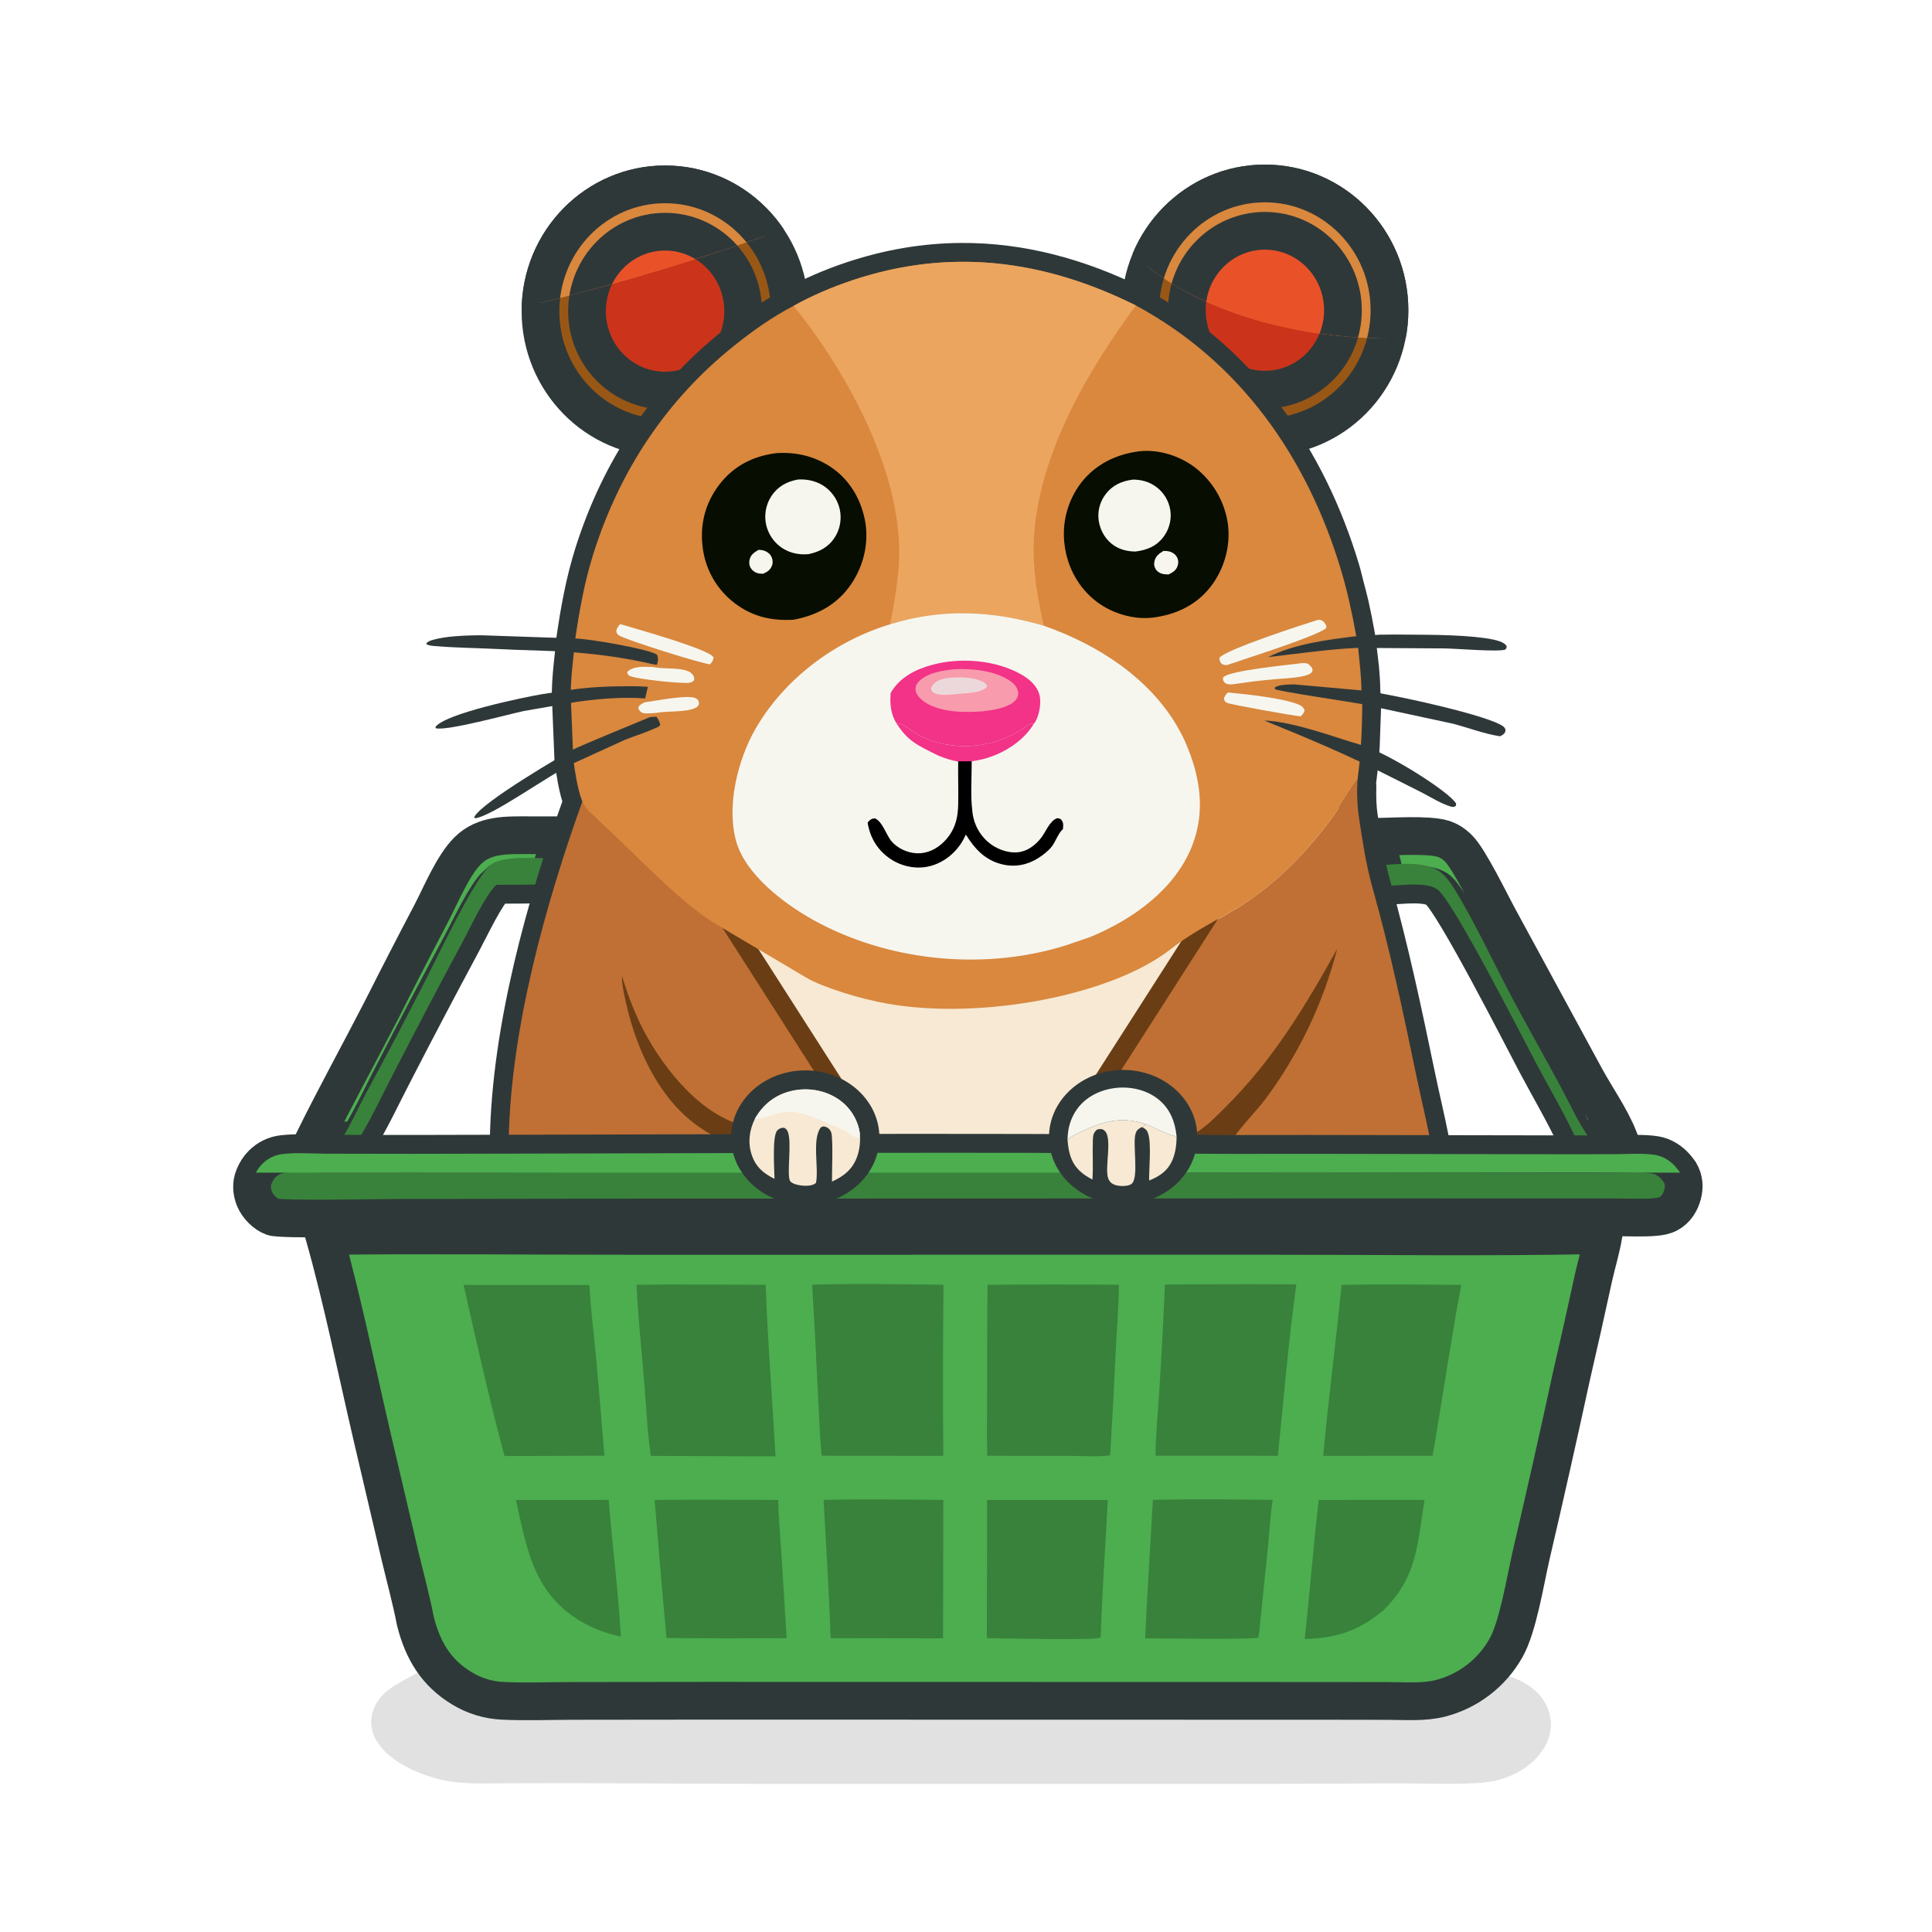 <?xml version="1.0" encoding="UTF-8" standalone="no"?>
<svg
   width="1024"
   height="1024"
   version="1.1"
   id="svg71"
   sodipodi:docname="hamster-in-shopping-basket-.svg"
   inkscape:version="1.3.2 (091e20e, 2023-11-25)"
   xmlns:inkscape="http://www.inkscape.org/namespaces/inkscape"
   xmlns:sodipodi="http://sodipodi.sourceforge.net/DTD/sodipodi-0.dtd"
   xmlns="http://www.w3.org/2000/svg"
   xmlns:svg="http://www.w3.org/2000/svg">
  <sodipodi:namedview
     id="namedview71"
     pagecolor="#ffffff"
     bordercolor="#666666"
     borderopacity="1.0"
     inkscape:showpageshadow="2"
     inkscape:pageopacity="0.0"
     inkscape:pagecheckerboard="0"
     inkscape:deskcolor="#d1d1d1"
     inkscape:zoom="0.81163188"
     inkscape:cx="439.85458"
     inkscape:cy="551.35833"
     inkscape:window-width="1456"
     inkscape:window-height="916"
     inkscape:window-x="59"
     inkscape:window-y="38"
     inkscape:window-maximized="0"
     inkscape:current-layer="svg71" />
  <path
     fill="#36993C"
     d="m 221.374,886.497 c 222.964,-0.284 375.046,-0.081 578.322,1.82 7.062,2.427 13.89,6.209 18.178,12.517 3.57,5.253 5.036,11.72 3.635,17.955 -1.78,7.926 -7.7,14.728 -14.43,19.004 -7.342,4.664 -15.335,6.792 -23.959,7.27 -13.903,0.771 -28.182,0.16 -42.127,0.158 l -70.737,0.29 -261.062,0.017 -107.473,-0.427 -32.776,0.063 c -11.595,0.042 -23.756,0.736 -35.12,-1.885 -11.976,-2.764 -27.777,-9.681 -34.333,-20.736 -2.658,-4.481 -3.535,-9.659 -2.085,-14.705 3.419,-11.894 13.62,-15.275 23.135,-20.846 z"
     id="path2"
     style="display:inline;opacity:0.12;fill:#000000"
     inkscape:label="Shadow"
     sodipodi:nodetypes="cccccccccccccccc" />
  <defs
     id="defs3">
    <linearGradient
       id="gradient_0"
       gradientUnits="userSpaceOnUse"
       x1="561.531"
       y1="940.522"
       x2="427.078"
       y2="78.157"
       gradientTransform="translate(0.279,-3.065)">
      <stop
         offset="0"
         stop-color="#01110D"
         id="stop2" />
      <stop
         offset="1"
         stop-color="#343C3D"
         id="stop3" />
    </linearGradient>
    <clipPath
       clipPathUnits="userSpaceOnUse"
       id="clipPath81">
      <path
         id="path81"
         style="display:inline;opacity:0.5;fill:#1a1a1a"
         d="m 541.537,611.02 c -26.834,-0.058 -52.805,-0.025 -78.873,0.002 a 36.847,33.053 0 0 1 -35.479,24.256 36.847,33.053 0 0 1 -35.455,-24.148 c -56.099,0.147 -111.646,0.349 -173.291,0.424 l -45.521,-0.076 c -7.433,-0.023 -15.581,-0.688 -22.926,0.166 -4.35,0.506 -8.013,2.278 -11.113,5.389 -1.913,1.92 -3.215,4.1 -4.23,6.594 -1.591,3.81 -1.313,8.091 0.277,11.863 1.68,3.987 5.567,8.017 9.691,9.496 4.41,1.582 54.978,0.531 64.994,0.508 l 140.926,-0.211 352.363,-0.102 118.793,0.029 35.68,0.008 c 6.669,0.01 13.586,0.422 20.221,-0.211 2.317,-0.222 4.673,-0.635 6.746,-1.744 3.962,-2.12 6.309,-5.907 7.449,-10.17 1.097,-4.102 0.76,-8.038 -1.389,-11.709 -0.647,-0.896 -1.3,-1.79 -2.014,-2.635 -2.81,-3.326 -6.766,-5.945 -11.113,-6.611 -6.732,-1.032 -14.096,-0.461 -20.895,-0.422 -11.205,0.075 -22.411,0.094 -33.615,0.055 l -129.016,-0.223 -39.625,0.043 c -8.363,-0.068 -15.81,-0.066 -23.998,-0.121 a 36.945,32.509 0 0 1 -35.113,22.562 36.945,32.509 0 0 1 -35.268,-22.92 c -5.905,-0.018 -12.361,-0.079 -18.207,-0.092 z"
         inkscape:label="crossbar clip" />
    </clipPath>
    <clipPath
       clipPathUnits="userSpaceOnUse"
       id="clipPath9">
      <ellipse
         style="display:inline;opacity:0.5;fill:#1a1a1a;fill-opacity:1;fill-rule:evenodd;stroke:none;stroke-width:72.142;stroke-linecap:round;stroke-linejoin:round"
         id="ellipse10"
         cx="737.996"
         cy="86.299"
         rx="160.771"
         ry="93.181" />
    </clipPath>
    <clipPath
       clipPathUnits="userSpaceOnUse"
       id="clipPath16">
      <ellipse
         style="display:inline;opacity:0.5;fill:#1a1a1a;fill-opacity:1;fill-rule:evenodd;stroke:none;stroke-width:162.277;stroke-linecap:round;stroke-linejoin:round"
         id="ellipse17"
         cx="678.179"
         cy="-221.613"
         rx="480.91"
         ry="157.618"
         transform="matrix(0.955,0.297,-0.194,0.981,0,0)" />
    </clipPath>
  </defs>
  <path
     fill="url(#gradient_0)"
     d="m 598.475,148.316 c 5.365,-21.978 14.977,-39.007 34.763,-51.139 16.345,-10.022 36.977,-12.876 55.535,-8.307 q 1.746,0.424 3.469,0.934 1.723,0.51 3.419,1.104 1.696,0.594 3.361,1.272 1.664,0.677 3.293,1.436 1.629,0.759 3.219,1.597 1.589,0.838 3.136,1.754 1.546,0.915 3.045,1.906 1.5,0.99 2.948,2.054 1.449,1.063 2.843,2.197 1.394,1.133 2.731,2.334 1.337,1.201 2.613,2.467 1.275,1.265 2.487,2.592 1.212,1.327 2.357,2.712 1.145,1.385 2.22,2.825 1.075,1.44 2.078,2.931 1.003,1.491 1.931,3.03 0.941,1.582 1.803,3.207 0.863,1.626 1.646,3.292 0.783,1.665 1.484,3.367 0.701,1.701 1.318,3.435 0.618,1.734 1.15,3.495 0.533,1.762 0.979,3.547 0.446,1.786 0.806,3.591 0.359,1.805 0.63,3.625 0.271,1.82 0.453,3.651 0.183,1.832 0.276,3.67 0.093,1.838 0.097,3.678 0.004,1.84 -0.082,3.679 -0.085,1.838 -0.26,3.67 -0.175,1.832 -0.438,3.654 -0.264,1.821 -0.615,3.627 -0.352,1.807 -0.791,3.594 c -4.806,19.354 -18.084,36.409 -35.181,46.524 -5.34,3.159 -10.938,5.454 -16.785,7.48 17.635,31.675 31.233,63.986 36.048,100.217 10.568,-0.752 63.623,-1.888 71.614,4.11 0.678,0.509 0.709,0.602 1.189,1.179 0.059,1.2 0.095,1.112 -0.709,2.004 -4.056,1.298 -25.759,-0.551 -32.09,-0.64 -12.797,-0.181 -26.082,-0.44 -38.829,0.684 1.256,7.939 1.913,15.884 2.306,23.907 9.492,0.925 63.819,12.356 68.801,18.448 0.812,0.993 0.594,1.485 0.355,2.609 -0.923,1.045 -1.38,1.548 -2.738,2.028 -8.061,-1.217 -16.493,-4.407 -24.404,-6.56 -13.687,-3.727 -27.728,-6.949 -41.744,-9.147 -0.237,8.485 -0.508,16.937 -1.535,25.371 8.303,3.877 41.334,21.129 45.068,27.789 l -0.042,1.174 c -0.973,0.622 -1.489,0.771 -2.642,0.442 -5.088,-1.449 -10.665,-4.97 -15.425,-7.435 l -27.261,-14.162 c -0.605,4.93 -4.207,24.093 -1.644,27.733 0.436,0.62 0.922,0.648 1.658,0.709 2.387,0.198 5.166,-0.284 7.609,-0.331 15.115,-0.289 32.935,-2.605 44.783,8.726 6.022,5.759 11.713,19.162 15.937,26.918 l 24.954,46.153 30.033,54.722 c 5.751,10.418 12.261,20.649 17.101,31.527 9.421,-0.443 17.31,-0.096 24.665,6.823 q 0.489,0.457 0.954,0.938 0.465,0.481 0.906,0.985 0.44,0.504 0.853,1.03 0.414,0.526 0.801,1.072 0.387,0.546 0.745,1.111 0.358,0.565 0.687,1.148 0.329,0.583 0.628,1.181 0.3,0.599 0.568,1.212 0.268,0.613 0.505,1.239 0.236,0.626 0.441,1.263 0.204,0.637 0.376,1.284 0.172,0.647 0.31,1.302 0.139,0.654 0.244,1.315 0.106,0.661 0.177,1.326 0.071,0.666 0.109,1.334 0.038,0.668 0.041,1.337 c -0.017,6.896 -3.2,13.493 -8.203,18.171 -9.486,8.868 -22.216,6.521 -34.055,6.573 q -16.641,78.313 -34.725,156.306 -3.966,16.8 -7.656,33.663 c -1.715,7.787 -3.119,15.747 -5.699,23.304 -2.552,7.472 -6.853,14.041 -11.503,20.359 -2.695,2.806 -5.213,5.595 -8.206,8.111 -9.072,7.626 -20.942,12.988 -32.747,14.309 -8.646,0.968 -17.638,0.494 -26.333,0.464 l -44.409,-0.106 -164.673,-0.027 -174.102,-0.115 -53.853,0.051 c -10.16,0.021 -20.703,0.6 -30.824,-0.283 -18.108,-1.58 -31.687,-10.472 -43.175,-24.224 -3.474,-4.886 -6.504,-9.836 -8.424,-15.547 -3.275,-9.745 -5.175,-20.252 -7.495,-30.269 q -6.156,-26.116 -11.975,-52.308 l -31.259,-133.257 c -10.994,0.166 -21.343,1.044 -29.916,-7.272 -4.943,-4.796 -7.396,-11.816 -7.37,-18.632 q 0.004,-0.64 0.041,-1.28 0.037,-0.639 0.107,-1.276 0.07,-0.637 0.173,-1.269 0.103,-0.632 0.238,-1.258 0.135,-0.626 0.303,-1.244 0.167,-0.619 0.366,-1.227 0.199,-0.609 0.43,-1.207 0.23,-0.598 0.491,-1.183 0.26,-0.585 0.551,-1.155 0.29,-0.571 0.61,-1.126 0.32,-0.555 0.668,-1.093 0.347,-0.538 0.723,-1.057 0.375,-0.519 0.776,-1.018 0.402,-0.499 0.828,-0.977 0.427,-0.478 0.878,-0.933 0.45,-0.455 0.924,-0.886 c 7.457,-6.898 15.651,-7.173 25.154,-7.029 20.894,-36.8 39.512,-75.159 59.094,-112.696 l 13.768,-26.508 c 2.605,-5.018 5.066,-10.679 8.465,-15.205 4.004,-5.332 11.037,-10.557 17.478,-12.348 13.555,-3.771 28.959,0.156 42.28,-1.579 0.974,-0.127 1.566,-0.36 2.32,-1.022 1.008,-1.922 1.166,-3.883 0.587,-5.989 -0.58,-2.11 -1.716,-4.046 -2.311,-6.183 -1.5,-5.392 -2.153,-11.156 -3.046,-16.68 l -0.654,0.307 c -10.644,5.073 -43.228,28.105 -51.829,28.935 l -0.349,-0.654 c 3.67,-7.693 43.344,-31.169 52.363,-35.779 -1.113,-7.676 -1.399,-15.522 -1.91,-23.259 q -12.434,1.927 -24.754,4.489 c -7.914,1.667 -40.396,10.585 -46.582,9.17 l -0.339,-0.645 c 5.144,-7.228 47.154,-15.869 56.925,-17.505 4.896,-0.82 9.843,-1.558 14.785,-2.032 0.614,-7.531 1.041,-15.142 2.104,-22.624 q -18.321,-1.71 -36.692,-2.753 c -11.023,-0.544 -22.155,-0.609 -33.14,-1.584 -1.624,-0.144 -2.941,-0.202 -4.314,-1.111 0.876,-1.502 3.077,-1.981 4.69,-2.415 15.028,-4.044 54.644,-1.676 70.109,1.175 5.609,-37.905 15.236,-69.318 34.062,-102.796 -21.402,-9.082 -37.547,-22.782 -46.476,-44.691 -7.198,-17.664 -7.21,-38.92 0.276,-56.501 7.73,-18.155 21.909,-32.711 40.327,-40.047 q 0.875,-0.351 1.759,-0.681 0.883,-0.33 1.775,-0.637 0.891,-0.307 1.79,-0.592 0.899,-0.285 1.805,-0.547 0.906,-0.262 1.818,-0.502 0.912,-0.24 1.83,-0.456 0.918,-0.217 1.841,-0.41 0.923,-0.194 1.85,-0.364 0.927,-0.171 1.859,-0.318 0.931,-0.147 1.866,-0.271 0.935,-0.124 1.873,-0.224 0.937,-0.101 1.877,-0.177 0.94,-0.077 1.882,-0.13 0.941,-0.053 1.884,-0.083 0.942,-0.03 1.885,-0.036 0.943,-0.006 1.886,0.011 0.943,0.017 1.885,0.058 0.942,0.041 1.883,0.105 0.941,0.065 1.88,0.152 0.939,0.088 1.875,0.2 0.937,0.111 1.87,0.246 0.933,0.135 1.863,0.293 0.93,0.158 1.855,0.34 0.925,0.181 1.846,0.386 0.921,0.204 1.836,0.432 0.915,0.227 1.824,0.478 0.909,0.25 1.812,0.523 0.903,0.273 1.798,0.568 0.896,0.295 1.784,0.613 0.887,0.318 1.767,0.658 0.88,0.34 1.751,0.702 0.87,0.362 1.732,0.745 1.701,0.755 3.362,1.594 1.661,0.839 3.279,1.759 1.617,0.919 3.187,1.918 1.571,0.999 3.089,2.075 1.519,1.075 2.982,2.225 1.464,1.149 2.869,2.37 1.404,1.22 2.747,2.509 1.342,1.288 2.62,2.642 1.277,1.353 2.485,2.768 1.209,1.416 2.345,2.889 1.137,1.473 2.2,3.001 1.062,1.528 2.048,3.106 0.985,1.579 1.891,3.204 0.906,1.625 1.731,3.294 0.824,1.668 1.565,3.375 0.741,1.707 1.396,3.449 c 1.4,3.648 2.436,7.381 3.429,11.157 8.822,-3.733 17.602,-7.353 26.796,-10.075 40.927,-12.121 87.679,-12.008 127.524,4.202 5.572,2.267 11.02,4.846 16.477,7.374 z"
     id="path82"
     style="display:none;fill:url(#gradient_0)"
     inkscape:label="outlines" />
  <g
     id="g72"
     style="display:inline"
     inkscape:label="basket">
    <g
       id="g53"
       inkscape:label="right handle"
       style="fill:#4cae4f;fill-opacity:1">
      <path
         id="path17"
         style="display:inline;fill:#4cae4f;fill-opacity:1;stroke:#2f3839;stroke-opacity:1;stroke-width:20;stroke-dasharray:none;paint-order:stroke fill markers"
         d="m 280.031,442.688 c -11.482,0.012 -23.306,-0.566 -32.117,8.193 -7.86,7.813 -14.139,23.249 -19.402,33.34 -8.881,16.889 -17.615,33.854 -26.201,50.895 -11.941,23.189 -24.564,46.084 -36.117,69.465 l 14.492,-0.1 8.971,0.049 c 7.04,-11.338 12.805,-23.954 18.984,-35.799 11.943,-23.211 24.092,-46.311 36.447,-69.305 4.061,-7.571 12.361,-25.337 17.969,-30.441 8.545,-0.025 17.09,-0.097 25.635,-0.219 l 5.283,-13.746 c 1.758,-4.067 3.584,-8.112 5.014,-12.309 z" />
      <path
         fill="#a1062c"
         d="m 180.686,604.48 c 5.019,-7.961 8.947,-16.904 13.413,-25.207 q 16.486,-30.377 32.157,-61.182 c 6.645,-13.123 24.606,-50.979 33.326,-59.328 5.948,-5.695 26.076,-3.757 34.392,-3.743 l -5.282,13.745 q -12.817,0.182 -25.635,0.22 c -5.608,5.104 -13.908,22.869 -17.969,30.44 q -18.533,34.49 -36.448,69.306 c -6.179,11.845 -11.943,24.46 -18.983,35.798 z"
         id="path13"
         style="fill:#39823b;fill-opacity:1" />
    </g>
    <g
       id="g52"
       inkscape:label="left handle"
       style="paint-order:stroke fill markers;stroke-width:20;stroke-dasharray:none">
      <path
         id="path18"
         style="display:inline;fill:#4cae4f;fill-opacity:1;stroke-width:20;stroke-dasharray:none;paint-order:stroke fill markers;stroke:#2f3839;stroke-opacity:1"
         d="m 747.168,443.117 c -6.924,0.047 -13.984,0.404 -18.451,0.436 l 3.994,14.977 2.682,10.994 c 7.07,-0.249 21.619,-2.399 26.986,2.307 8.784,7.702 44.219,77.375 51.904,91.875 7.027,13.26 14.832,26.412 21.15,40.014 l 7.271,-0.137 15.42,0.002 c -4.5,-11.342 -11.991,-21.793 -17.838,-32.5 l -45.697,-84.123 c -4.792,-8.776 -15.693,-31.43 -21.529,-37.266 -2.387,-2.387 -5.008,-4.161 -8.252,-5.156 -3.926,-1.205 -10.716,-1.468 -17.641,-1.422 z" />
      <path
         fill="#a1062c"
         d="m 732.711,458.529 c 9.412,-0.687 23.892,-2.332 31.461,4.284 2.895,2.53 5.241,5.92 7.219,9.188 10.149,16.771 18.654,34.984 27.736,52.4 9.203,17.648 19.086,34.869 28.5,52.395 4.732,8.808 9.107,18.79 15.078,26.787 l -7.271,0.136 c -6.318,-13.602 -14.124,-26.753 -21.151,-40.013 -7.685,-14.5 -43.12,-84.174 -51.904,-91.876 -5.367,-4.706 -19.917,-2.555 -26.987,-2.306 z"
         id="path11"
         inkscape:label="path11"
         style="fill:#39823b;fill-opacity:1;paint-order:stroke fill markers;stroke-width:20;stroke-dasharray:none" />
    </g>
    <path
       fill="#105953"
       d="m 844.497,654.739 5.373,0.005 c -1.335,7.449 -3.557,14.85 -5.234,22.24 q -5.694,26.261 -11.75,52.442 -10.269,47.38 -21.287,94.592 c -3.171,13.633 -7.007,38.442 -13.54,49.7 q -0.692,1.215 -1.444,2.393 -0.752,1.179 -1.562,2.319 -0.81,1.139 -1.676,2.237 -0.866,1.097 -1.786,2.15 -0.92,1.053 -1.892,2.058 -0.971,1.006 -1.991,1.961 -1.021,0.956 -2.088,1.859 -1.067,0.904 -2.178,1.752 -1.111,0.849 -2.263,1.641 -1.152,0.792 -2.342,1.526 -1.191,0.734 -2.416,1.407 -1.225,0.673 -2.483,1.283 -1.258,0.611 -2.544,1.158 -1.287,0.548 -2.599,1.03 -1.312,0.482 -2.647,0.898 -1.335,0.415 -2.689,0.764 c -8.808,2.231 -18.646,1.412 -27.691,1.394 l -31.129,-0.048 -110.22,-0.026 -219.767,-0.039 -70.938,0.08 c -12.34,0.021 -24.875,0.542 -37.188,-0.055 q -1.432,-0.061 -2.858,-0.212 -1.426,-0.151 -2.839,-0.392 -1.413,-0.241 -2.809,-0.571 -1.395,-0.329 -2.766,-0.747 -1.372,-0.417 -2.714,-0.921 -1.343,-0.503 -2.651,-1.09 -1.307,-0.588 -2.576,-1.256 -1.268,-0.669 -2.491,-1.417 c -13.745,-8.279 -20.771,-20.236 -24.622,-35.462 -2.29,-11.81 -5.532,-23.594 -8.316,-35.312 L 197.54,762.872 c -8.399,-35.894 -15.639,-72.292 -25.61,-107.786 54.207,-0.638 108.491,-0.022 162.707,-0.039 l 337.541,-0.017 c 57.402,-0.005 114.935,0.788 172.319,-0.291 z"
       id="path59"
       style="display:inline;fill:#4cae4f;fill-opacity:1;stroke:#2f3839;stroke-opacity:1;stroke-width:20;stroke-dasharray:none;paint-order:stroke fill markers"
       inkscape:label="path59" />
    <g
       id="g71"
       style="opacity:0.25;fill:#000000"
       inkscape:label="basket panes">
      <path
         fill="#3FAAD3"
         d="m 273.469,795.026 49.165,-0.038 c 1.873,24.123 5.101,48.287 6.425,72.429 -8.125,-1.665 -16.143,-4.762 -23.132,-9.245 -23.475,-15.055 -26.903,-38.098 -32.458,-63.146 z"
         id="path60"
         style="fill:#000000" />
      <path
         fill="#3FAAD3"
         d="m 698.961,794.999 56.086,-0.023 c -3.826,23.389 -3.821,41.123 -22.053,58.703 -12.926,10.807 -24.816,14.559 -41.494,15.045 2.728,-24.543 4.575,-49.203 7.461,-73.725 z"
         id="path61"
         style="fill:#000000" />
      <path
         fill="#3FAAD3"
         d="m 436.516,794.98 c 21.097,-0.566 42.359,-0.112 63.466,0 l -0.13,73.378 -59.612,-0.095 c -0.8,-24.431 -2.413,-48.873 -3.724,-73.283 z"
         id="path62"
         style="fill:#000000" />
      <path
         fill="#3FAAD3"
         d="m 611.047,794.971 c 21.106,-0.504 42.377,-0.262 63.492,-0.009 -1.246,7.933 -1.637,16.176 -2.416,24.176 l -4.788,46.858 c -0.075,0.642 -0.316,1.324 -0.483,1.951 -2.703,1.177 -52.964,0.416 -59.896,0.399 1.081,-24.457 2.751,-48.926 4.091,-73.375 z"
         id="path63"
         style="fill:#000000" />
      <path
         fill="#3FAAD3"
         d="m 523.185,794.995 63.985,0.006 c -1.247,23.695 -2.924,47.41 -3.7,71.124 -0.008,0.645 -0.139,1.27 -0.24,1.907 -3.053,1.433 -52.632,0.339 -60.18,0.223 z"
         id="path64"
         style="fill:#000000" />
      <path
         fill="#3FAAD3"
         d="m 346.958,795.003 c 21.828,-0.22 43.682,-0.064 65.511,-0.004 0.135,8.568 0.978,17.207 1.511,25.765 l 2.974,47.512 q -31.834,0.193 -63.669,-0.065 c -2.356,-24.375 -4.275,-48.805 -6.327,-73.208 z"
         id="path65"
         style="fill:#000000" />
      <path
         fill="#3FAAD3"
         d="m 245.709,681.02 66.723,0.076 c 0.543,11.841 2.122,23.725 3.23,35.53 q 2.513,27.452 4.697,54.932 l -52.971,0.171 C 259.356,741.81 252.52,711.24 245.709,681.02 Z"
         id="path66"
         style="fill:#000000" />
      <path
         fill="#3FAAD3"
         d="m 711.075,680.985 c 21.11,-0.393 42.313,-0.123 63.428,0.01 -5.31,28.102 -9.366,56.434 -14.16,84.626 l -1.012,5.993 -58.014,0.006 c 2.792,-30.238 6.766,-60.406 9.758,-90.635 z"
         id="path67"
         style="fill:#000000" />
      <path
         fill="#3FAAD3"
         d="m 430.465,680.934 c 23.12,-0.733 46.496,-0.238 69.635,-0.004 q -0.516,45.353 -0.117,90.708 l -64.458,-0.053 c -1.029,-9.439 -1.281,-19.07 -1.791,-28.559 q -1.436,-31.056 -3.269,-62.092 z"
         id="path68"
         style="fill:#000000" />
      <path
         fill="#3FAAD3"
         d="m 634.608,680.75 q 26.236,-0.199 52.472,0.003 c -4.19,30.068 -6.632,60.664 -9.8,90.869 l -12.03,-0.038 -52.786,-0.005 c 0.003,-11.004 1.248,-22.291 1.921,-33.293 q 1.809,-28.685 3.041,-57.4 c 5.715,-0.172 11.462,-0.098 17.182,-0.136 z"
         id="path69"
         style="fill:#000000" />
      <path
         fill="#3FAAD3"
         d="m 337.354,680.947 c 22.81,-0.29 45.66,-0.019 68.474,0.003 1.053,30.295 3.556,60.678 5.226,90.966 l -66.053,-0.274 c -2.013,-12.92 -2.508,-26.417 -3.588,-39.475 -1.409,-17.038 -3.269,-34.149 -4.059,-51.22 z"
         id="path70"
         style="fill:#000000" />
      <path
         fill="#3FAAD3"
         d="m 523.404,680.963 q 34.823,-0.277 69.646,-0.031 c -0.14,12.124 -1.138,24.342 -1.759,36.461 q -1.152,25.251 -2.668,50.483 c -0.017,1.269 0.03,2.384 -0.49,3.573 -6.967,0.75 -14.48,0.202 -21.501,0.195 l -43.379,-0.034 c -0.346,-11.011 -0.058,-22.128 -0.057,-33.152 q -0.099,-28.749 0.208,-57.495 z"
         id="path71"
         style="fill:#000000" />
    </g>
  </g>
  <g
     id="g173"
     inkscape:label="right ear"
     style="display:inline;stroke-width:20;stroke-dasharray:none;paint-order:stroke fill markers">
    <g
       id="g8"
       inkscape:label="shade"
       style="display:inline;stroke:#2f3839;stroke-width:20;stroke-dasharray:none;stroke-opacity:1;paint-order:stroke fill markers">
      <ellipse
         style="display:inline;opacity:1;fill:#995715;fill-opacity:1;fill-rule:evenodd;stroke:#2f3839;stroke-width:20;stroke-linecap:round;stroke-linejoin:round;stroke-dasharray:none;stroke-opacity:1;paint-order:stroke fill markers"
         id="path6"
         cx="670.411"
         cy="164.432"
         rx="66.038"
         ry="67.197"
         inkscape:label="outer" />
      <ellipse
         style="display:inline;opacity:1;fill:#cb341a;fill-opacity:1;fill-rule:evenodd;stroke:#2f3839;stroke-width:20;stroke-linecap:round;stroke-linejoin:round;stroke-dasharray:none;stroke-opacity:1;paint-order:stroke fill markers"
         id="ellipse6"
         cx="670.411"
         cy="164.432"
         rx="41.373"
         ry="42.099"
         inkscape:label="inner" />
    </g>
    <g
       id="g9"
       inkscape:label="light"
       style="display:inline;stroke:#2f3839;stroke-width:20;stroke-dasharray:none;stroke-opacity:1;paint-order:stroke fill markers"
       clip-path="url(#clipPath9)">
      <ellipse
         style="display:inline;opacity:1;fill:#d9883e;fill-opacity:1;fill-rule:evenodd;stroke:#2f3839;stroke-width:20;stroke-linecap:round;stroke-linejoin:round;stroke-dasharray:none;stroke-opacity:1;paint-order:stroke fill markers"
         id="ellipse7"
         cx="670.411"
         cy="164.432"
         rx="66.038"
         ry="67.197"
         inkscape:label="outer" />
      <ellipse
         style="display:inline;opacity:1;fill:#e95228;fill-opacity:1;fill-rule:evenodd;stroke:#2f3839;stroke-width:20;stroke-linecap:round;stroke-linejoin:round;stroke-dasharray:none;stroke-opacity:1;paint-order:stroke fill markers"
         id="ellipse8"
         cx="670.411"
         cy="164.432"
         rx="41.373"
         ry="42.099"
         inkscape:label="inner" />
    </g>
  </g>
  <g
     id="g15"
     inkscape:label="left ear"
     style="display:inline;stroke-width:20;stroke-dasharray:none;paint-order:stroke fill markers"
     transform="matrix(-1,0,0,1,1022.918,0.477)">
    <g
       id="g12"
       inkscape:label="shade"
       style="display:inline;stroke:#2f3839;stroke-width:20;stroke-dasharray:none;stroke-opacity:1;paint-order:stroke fill markers">
      <ellipse
         style="display:inline;opacity:1;fill:#995715;fill-opacity:1;fill-rule:evenodd;stroke:#2f3839;stroke-width:20;stroke-linecap:round;stroke-linejoin:round;stroke-dasharray:none;stroke-opacity:1;paint-order:stroke fill markers"
         id="ellipse11"
         cx="670.411"
         cy="164.432"
         rx="66.038"
         ry="67.197"
         inkscape:label="outer" />
      <ellipse
         style="display:inline;opacity:1;fill:#cb341a;fill-opacity:1;fill-rule:evenodd;stroke:#2f3839;stroke-width:20;stroke-linecap:round;stroke-linejoin:round;stroke-dasharray:none;stroke-opacity:1;paint-order:stroke fill markers"
         id="ellipse12"
         cx="670.411"
         cy="164.432"
         rx="41.373"
         ry="42.099"
         inkscape:label="inner" />
    </g>
    <g
       id="g14"
       inkscape:label="light"
       style="display:inline;stroke:#2f3839;stroke-width:20;stroke-dasharray:none;stroke-opacity:1;paint-order:stroke fill markers"
       clip-path="url(#clipPath16)">
      <ellipse
         style="display:inline;opacity:1;fill:#d9883e;fill-opacity:1;fill-rule:evenodd;stroke:#2f3839;stroke-width:20;stroke-linecap:round;stroke-linejoin:round;stroke-dasharray:none;stroke-opacity:1;paint-order:stroke fill markers"
         id="ellipse13"
         cx="670.411"
         cy="164.432"
         rx="66.038"
         ry="67.197"
         inkscape:label="outer" />
      <ellipse
         style="display:inline;opacity:1;fill:#e95228;fill-opacity:1;fill-rule:evenodd;stroke:#2f3839;stroke-width:20;stroke-linecap:round;stroke-linejoin:round;stroke-dasharray:none;stroke-opacity:1;paint-order:stroke fill markers"
         id="ellipse14"
         cx="670.411"
         cy="164.432"
         rx="41.373"
         ry="42.099"
         inkscape:label="inner" />
    </g>
  </g>
  <g
     id="g2"
     inkscape:label="hamster bg">
    <path
       d="m 509.365,138.764 c -18.929,0.12 -38.129,3.28 -57.67,9.816 -10.64,3.559 -21.29,8.072 -31.084,13.549 -11.196,5.8 -21.354,13.013 -31.189,20.861 -36.142,28.836 -60.938,66.339 -74.865,110.344 -4.797,15.159 -7.578,30.782 -9.824,46.5 l -0.713,7.438 c -0.772,6.704 -1.448,13.617 -1.564,20.363 l 1.418,34.979 c 0.722,5.099 2.075,15.406 4.768,22.191 -19.33,53.957 -38.016,120.368 -39.006,179.543 10.789,1.308 26.39,0.193 37.758,0.191 l 72.664,0.086 v 12.578 c 0,2.391 1.925,4.316 4.316,4.316 H 658.783 c 2.391,0 4.314,-1.925 4.314,-4.316 v -13.941 c 31.549,-0.623 63.262,0.021 94.793,0.172 -2.182,-10.973 -4.834,-21.868 -7.109,-32.826 -6.981,-33.629 -13.961,-66.811 -23.277,-99.908 -3.565,-12.665 -5.305,-24.711 -7.279,-37.777 -0.728,-4.821 -0.907,-10.745 -0.738,-16.111 -0.079,-1.305 -0.335,-2.614 0.07,-3.779 l 1.068,-9.029 0.635,-8.229 0.789,-22.398 c 8.3e-4,-0.045 0.001,-0.09 0.002,-0.135 l -0.465,-7.207 c -0.022,-3.87 -0.29,-7.756 -0.641,-11.637 l -1.283,-11.016 -0.828,-6.203 c -0.987,-5.576 -2.104,-11.155 -3.344,-16.705 -0.702,-3.117 -1.56,-6.188 -2.361,-9.277 -0.803,-3.108 -1.514,-6.246 -2.436,-9.311 C 692.807,242.403 657.385,191.72 602.055,161.914 571.706,146.802 540.913,138.563 509.365,138.764 Z"
       style="display:inline;opacity:1;fill-opacity:0;fill-rule:evenodd;stroke:#2f3839;stroke-width:20;stroke-linecap:round;stroke-linejoin:round;paint-order:stroke fill markers"
       id="path24"
       sodipodi:nodetypes="sccccccccccccsssscccssccccccccccccccss" />
    <g
       id="g181"
       inkscape:label="body"
       style="display:inline;stroke-width:20;stroke-dasharray:none;paint-order:stroke fill markers">
      <rect
         style="opacity:1;fill:#f7e9d3;fill-opacity:1;fill-rule:evenodd;stroke:none;stroke-width:30.012;stroke-linecap:round;stroke-linejoin:round;stroke-dasharray:none;stroke-opacity:1;paint-order:stroke fill markers"
         id="rect27"
         width="283.042"
         height="131.881"
         x="380.056"
         y="489.638"
         rx="4.316" />
      <path
         fill="#c07034"
         d="m 308.641,424.805 c 7.276,11.912 68.446,61.275 73.425,60.56 0.205,-0.03 0.407,-0.082 0.611,-0.123 3.704,8.797 10.693,17.399 16.022,25.407 l 27.579,42.221 c 4.02,6.103 8.634,11.966 12.379,18.222 -10.451,-3.38 -20.141,-3.494 -30.102,1.613 -8.228,4.218 -14.823,11.105 -17.519,20.05 -0.264,0.889 -0.497,1.787 -0.698,2.693 -0.409,3.069 -0.867,6.131 -1.375,9.186 l -81.571,-0.095 c -11.368,0.002 -26.969,1.116 -37.758,-0.192 0.99,-59.175 19.677,-125.585 39.007,-179.542 z"
         id="path147"
         style="display:inline;stroke-width:20;stroke-dasharray:none;paint-order:stroke fill markers"
         sodipodi:nodetypes="ccccccccccccc" />
      <path
         fill="#c07034"
         d="m 640.273,490.324 c 5.864,-3.679 12.07,-6.729 17.892,-10.514 19.343,-12.579 35.025,-28.727 48.48,-47.34 4.477,-6.194 8.193,-12.903 12.639,-19.067 l 0.273,-0.372 c -0.485,6.065 -0.231,13.946 0.667,19.891 1.974,13.067 3.715,25.112 7.28,37.777 9.316,33.097 16.297,66.28 23.278,99.909 2.275,10.958 4.927,21.852 7.109,32.825 -34.739,-0.166 -69.702,-0.947 -104.42,0.047 -4.896,0.43 -9.739,0.508 -14.648,0.534 -2.35,-0.36 -4.823,0.748 -6.825,-0.756 l -0.042,-1.735 c -10e-4,-0.324 0.006,-0.649 -0.003,-0.974 -0.235,-8.49 -4.814,-17.025 -11.063,-22.612 -9.185,-8.211 -19.984,-9.488 -31.8,-8.82 13.685,-18.749 25.773,-38.892 38.292,-58.444 3.62,-5.653 10.57,-14.483 12.891,-20.349 z"
         id="path145"
         inkscape:label="path30"
         style="display:inline;stroke-width:20;stroke-dasharray:none;paint-order:stroke fill markers"
         sodipodi:nodetypes="cccccscccccccscccc" />
      <path
         fill="#6a3d15"
         d="m 708.719,502.963 q -1.37,5.33 -2.995,10.587 -1.626,5.258 -3.502,10.431 -1.876,5.173 -4,10.251 -2.123,5.076 -4.488,10.045 -2.365,4.969 -4.966,9.819 -2.602,4.849 -5.434,9.568 -2.831,4.718 -5.887,9.295 -3.056,4.577 -6.328,9.001 c -5.54,7.386 -12.387,13.99 -17.648,21.52 -4.896,0.43 -9.739,0.508 -14.648,0.534 -2.35,-0.36 -4.823,0.748 -6.825,-0.756 l -0.042,-1.735 c 6.846,-3.717 12.228,-9.412 17.712,-14.855 24.968,-24.782 42.039,-53.146 59.051,-83.705 z"
         id="path146"
         style="display:inline;stroke-width:20;stroke-dasharray:none;paint-order:stroke fill markers" />
      <path
         fill="#6a3d15"
         d="m 382.133,604.068 c -8.032,-3.865 -15.253,-8.796 -21.548,-15.124 -15.085,-15.166 -24.249,-36.994 -28.835,-57.598 -1.031,-4.632 -2.164,-9.551 -2.14,-14.3 2.557,8.723 5.779,17.193 9.668,25.41 9.918,20.449 28.701,45.249 51.06,52.992 -0.409,3.069 -0.867,6.131 -1.375,9.186 z"
         id="path148"
         style="display:inline;stroke-width:20;stroke-dasharray:none;paint-order:stroke fill markers"
         sodipodi:nodetypes="ccsccccc" />
      <rect
         style="opacity:1;fill:#6a3d15;fill-opacity:1;fill-rule:evenodd;stroke:none;stroke-width:20;stroke-linecap:round;stroke-linejoin:round;stroke-dasharray:none;stroke-opacity:1;paint-order:stroke fill markers"
         id="rect25"
         width="10"
         height="148.887"
         x="57.469"
         y="600.32"
         rx="3.344"
         transform="rotate(-32.613)" />
      <rect
         style="opacity:1;fill:#6a3d15;fill-opacity:1;fill-rule:evenodd;stroke:none;stroke-width:20;stroke-linecap:round;stroke-linejoin:round;stroke-dasharray:none;stroke-opacity:1;paint-order:stroke fill markers"
         id="rect26"
         width="10"
         height="148.887"
         x="-806.495"
         y="43.971"
         rx="3.344"
         transform="matrix(-0.842,-0.539,-0.539,0.842,0,0)" />
    </g>
    <g
       id="g182"
       inkscape:label="face bg"
       style="display:inline;stroke:none;stroke-width:20;stroke-dasharray:none;paint-order:stroke fill markers">
      <path
         id="path19"
         style="display:inline;fill:#d9883e;fill-opacity:1;stroke:none;stroke-width:20;stroke-dasharray:none;stroke-opacity:1;paint-order:stroke fill markers"
         d="m 509.365,138.764 c -18.929,0.12 -38.129,3.28 -57.67,9.816 -10.64,3.559 -21.29,8.072 -31.084,13.549 v 0 c -11.196,5.8 -21.354,13.013 -31.189,20.861 -36.142,28.836 -60.938,66.339 -74.865,110.344 -4.797,15.159 -7.578,30.782 -9.824,46.5 l -0.713,7.438 c -0.772,6.704 -1.448,13.617 -1.564,20.363 l 1.418,34.979 c 0.722,5.099 2.075,15.406 4.768,22.192 0.921,2.321 2.705,3.75 3.509,5.167 19.544,17.518 47.715,48.224 67.065,59.685 l 48.035,28.451 c 8.559,5.07 28.256,11.257 43.369,13.906 49.684,8.706 118.679,-4.479 149.733,-28.859 13.278,-10.424 29.206,-17.752 37.812,-23.346 19.343,-12.579 35.025,-28.727 48.48,-47.34 4.477,-6.194 8.193,-12.904 12.639,-19.068 l 0.273,-0.371 1.07,-9.029 0.633,-8.229 c 0.573,-7.461 0.653,-15.048 0.793,-22.533 l -0.465,-7.207 c -0.043,-7.548 -1.007,-15.157 -1.742,-22.664 l -1.012,-6.191 c -2.1,-11.861 -4.672,-23.756 -8.141,-35.293 C 692.806,242.403 657.385,191.72 602.055,161.914 v 0 C 571.706,146.802 540.913,138.563 509.365,138.764 Z"
         sodipodi:nodetypes="scccccccccscsscscccccccccccccs" />
      <path
         fill="#eba55e"
         d="m 420.612,162.128 c 9.794,-5.477 20.443,-9.989 31.083,-13.548 52.11,-17.431 101.801,-10.844 150.359,13.335 -25.254,34.205 -50.229,76.762 -53.838,120.099 -0.854,10.257 -0.146,20.643 1.393,30.804 0.955,6.31 2.252,12.611 3.657,18.836 -27.238,-8.022 -54.149,-9.332 -81.511,-0.762 1.867,-8.913 3.345,-18.108 4.296,-27.171 5.084,-48.448 -25.917,-104.963 -55.439,-141.593 z"
         id="path149"
         style="display:inline;stroke:none;stroke-width:20;stroke-dasharray:none;paint-order:stroke fill markers"
         inkscape:label="path149" />
    </g>
  </g>
  <g
     id="g178"
     inkscape:label="right inner whiskers"
     style="stroke-width:20;stroke-dasharray:none;paint-order:stroke fill markers">
    <path
       fill="#f6f6ef"
       d="m 650.771,367.017 c 9.565,0.883 28.515,2.902 36.925,6.161 1.881,0.729 2.966,1.392 3.777,3.262 -0.467,1.685 -0.894,2.014 -2.083,3.236 -3.598,-0.211 -37.476,-6.317 -39.019,-7.147 -1.263,-0.679 -1.288,-0.945 -1.667,-2.226 0.395,-1.476 1.065,-2.201 2.067,-3.286 z"
       id="path151"
       style="stroke-width:20;stroke-dasharray:none;paint-order:stroke fill markers" />
    <path
       fill="#f6f6ef"
       d="m 688.312,351.698 c 1.207,-0.213 2.984,-0.386 4.18,-0.119 1.296,0.289 2.171,1.523 2.975,2.497 0.157,0.881 0.442,1.256 -0.117,2.081 -0.917,1.355 -3.313,1.914 -4.799,2.239 -4.778,1.045 -10.032,1.157 -14.914,1.603 q -10.05,0.864 -20.02,2.393 c -1.925,0.243 -5.103,0.928 -6.589,-0.686 -0.891,-0.968 -0.913,-1.471 -0.748,-2.648 2.917,-3.594 33.252,-6.504 40.032,-7.36 z"
       id="path152"
       style="stroke-width:20;stroke-dasharray:none;paint-order:stroke fill markers" />
    <path
       fill="#f6f6ef"
       d="m 698.484,328.558 c 0.938,-0.095 0.559,-0.133 1.497,0.089 1.016,0.241 2.026,1.271 2.558,2.184 0.593,1.017 0.534,1.153 0.263,2.228 -6.753,4.801 -42.446,15.982 -52.477,19.432 -1.274,0.051 -1.797,-0.044 -2.894,-0.699 -0.823,-1.132 -1.115,-1.632 -1.134,-3.044 2.566,-4.285 44.94,-17.948 52.187,-20.19 z"
       id="path153"
       style="stroke-width:20;stroke-dasharray:none;paint-order:stroke fill markers" />
  </g>
  <g
     id="g177"
     inkscape:label="right eye"
     style="stroke-width:20;stroke-dasharray:none;paint-order:stroke fill markers">
    <path
       fill="#070d00"
       d="m 603.99,239.185 c 10.222,-1.113 21.213,2.415 29.341,8.567 q 0.888,0.684 1.741,1.409 0.853,0.726 1.67,1.493 0.817,0.766 1.595,1.572 0.779,0.805 1.517,1.648 0.739,0.842 1.435,1.719 0.697,0.878 1.35,1.788 0.653,0.91 1.261,1.851 0.608,0.941 1.17,1.91 0.561,0.97 1.075,1.965 0.513,0.996 0.978,2.015 0.465,1.019 0.879,2.06 0.414,1.041 0.778,2.101 0.363,1.059 0.674,2.135 0.311,1.076 0.57,2.166 0.258,1.09 0.464,2.192 0.205,1.101 0.356,2.211 c 1.485,11.621 -2.092,23.937 -9.304,33.133 -7.589,9.679 -18.35,14.665 -30.347,16.197 -10.151,1.299 -21.596,-2.139 -29.716,-8.235 -9.652,-7.244 -15.604,-18.069 -17.189,-29.965 q -0.153,-1.096 -0.251,-2.198 -0.098,-1.102 -0.141,-2.208 -0.043,-1.106 -0.032,-2.212 0.012,-1.107 0.078,-2.211 0.066,-1.105 0.188,-2.205 0.12,-1.1 0.296,-2.192 0.175,-1.093 0.405,-2.176 0.229,-1.082 0.512,-2.152 0.282,-1.07 0.617,-2.124 0.336,-1.055 0.723,-2.091 0.387,-1.037 0.825,-2.053 0.438,-1.016 0.926,-2.01 0.488,-0.993 1.025,-1.961 0.536,-0.967 1.12,-1.907 0.584,-0.94 1.213,-1.85 0.63,-0.91 1.304,-1.788 c 7.574,-9.749 18.79,-15.156 30.894,-16.594 z"
       id="path154"
       style="stroke-width:20;stroke-dasharray:none;paint-order:stroke fill markers" />
    <path
       fill="#f6f6ef"
       d="m 616.634,292.014 c 0.933,-0.033 1.81,-0.009 2.725,0.181 1.838,0.38 3.503,1.417 4.441,3.078 0.812,1.438 0.873,3.162 0.341,4.709 -0.837,2.434 -2.567,3.374 -4.726,4.484 -0.792,-0.013 -1.588,-0.038 -2.374,-0.134 -1.65,-0.202 -3.512,-1.104 -4.43,-2.553 -0.903,-1.424 -1.097,-2.909 -0.668,-4.52 0.718,-2.696 2.427,-3.832 4.691,-5.245 z"
       id="path155"
       style="stroke-width:20;stroke-dasharray:none;paint-order:stroke fill markers" />
    <path
       fill="#f6f6ef"
       d="m 600.52,254.188 c 4.458,0.051 8.497,1.092 12.15,3.761 q 0.759,0.55 1.459,1.172 0.701,0.622 1.337,1.311 0.636,0.688 1.201,1.435 0.565,0.748 1.054,1.547 0.488,0.8 0.896,1.644 0.407,0.844 0.73,1.723 0.322,0.88 0.556,1.788 0.234,0.907 0.378,1.833 0.07,0.475 0.115,0.953 0.046,0.479 0.067,0.959 0.021,0.48 0.018,0.96 -0.003,0.48 -0.03,0.96 -0.028,0.479 -0.079,0.957 -0.052,0.478 -0.128,0.952 -0.076,0.474 -0.176,0.944 -0.099,0.47 -0.223,0.934 -0.124,0.465 -0.27,0.922 -0.147,0.457 -0.317,0.907 -0.17,0.449 -0.363,0.889 -0.192,0.44 -0.407,0.87 -0.214,0.43 -0.45,0.848 -0.236,0.419 -0.493,0.825 -0.257,0.406 -0.534,0.798 -0.277,0.392 -0.574,0.77 c -3.752,4.837 -8.726,6.701 -14.574,7.459 -3.979,-0.004 -7.875,-0.882 -11.244,-3.06 -4.411,-2.853 -7.308,-7.658 -8.192,-12.797 q -0.081,-0.471 -0.138,-0.945 -0.057,-0.475 -0.089,-0.952 -0.032,-0.477 -0.04,-0.954 -0.008,-0.478 0.008,-0.956 0.017,-0.477 0.058,-0.954 0.041,-0.476 0.106,-0.949 0.066,-0.473 0.155,-0.943 0.09,-0.469 0.203,-0.933 0.113,-0.465 0.251,-0.922 0.137,-0.458 0.297,-0.908 0.16,-0.451 0.344,-0.892 0.183,-0.441 0.389,-0.873 0.205,-0.431 0.433,-0.851 0.227,-0.421 0.476,-0.829 0.248,-0.408 0.518,-0.803 0.269,-0.395 0.558,-0.775 c 3.675,-4.909 8.646,-7.078 14.564,-7.825 z"
       id="path156"
       style="stroke-width:20;stroke-dasharray:none;paint-order:stroke fill markers" />
  </g>
  <g
     id="g176"
     inkscape:label="left eye"
     style="stroke-width:20;stroke-dasharray:none;paint-order:stroke fill markers">
    <path
       fill="#070d00"
       d="m 411.347,240.175 c 10.159,-0.663 19.736,1.389 28.357,6.943 10.01,6.448 16.257,16.572 18.64,28.154 2.431,11.81 -0.429,24.331 -7.169,34.277 -7.316,10.794 -17.959,16.557 -30.565,18.912 -11.663,0.695 -21.761,-1.598 -31.215,-8.77 q -0.868,-0.658 -1.703,-1.359 -0.834,-0.701 -1.633,-1.442 -0.798,-0.742 -1.559,-1.522 -0.76,-0.781 -1.481,-1.598 -0.72,-0.818 -1.399,-1.67 -0.679,-0.853 -1.314,-1.738 -0.636,-0.885 -1.226,-1.801 -0.591,-0.916 -1.135,-1.86 -0.544,-0.945 -1.04,-1.915 -0.496,-0.97 -0.943,-1.964 -0.447,-0.994 -0.844,-2.009 -0.397,-1.014 -0.742,-2.048 -0.346,-1.033 -0.64,-2.083 -0.293,-1.049 -0.534,-2.112 -0.241,-1.063 -0.429,-2.136 -0.187,-1.074 -0.321,-2.155 c -1.627,-12.159 1.358,-23.792 8.87,-33.512 7.635,-9.88 17.767,-14.972 30.025,-16.592 z"
       id="path161"
       style="stroke-width:20;stroke-dasharray:none;paint-order:stroke fill markers" />
    <path
       fill="#f6f6ef"
       d="m 402.053,291.426 c 0.955,0.027 1.841,0.098 2.757,0.377 1.724,0.526 3.435,1.775 4.156,3.479 0.635,1.501 0.757,3.006 0.177,4.535 -0.882,2.323 -2.46,3.343 -4.657,4.28 -0.779,-0.032 -1.569,-0.043 -2.341,-0.163 -1.625,-0.253 -3.242,-1.367 -4.149,-2.733 -0.93,-1.401 -1.084,-3.096 -0.674,-4.705 0.671,-2.635 2.529,-3.735 4.731,-5.07 z"
       id="path162"
       style="stroke-width:20;stroke-dasharray:none;paint-order:stroke fill markers" />
    <path
       fill="#f6f6ef"
       d="m 422.976,254.152 c 4.414,-0.263 9.04,0.639 12.849,2.924 q 0.428,0.258 0.842,0.538 0.414,0.279 0.814,0.578 0.4,0.3 0.785,0.619 0.384,0.319 0.753,0.656 0.368,0.338 0.719,0.693 0.351,0.355 0.685,0.728 0.333,0.372 0.647,0.76 0.314,0.389 0.609,0.792 0.295,0.403 0.569,0.821 0.275,0.417 0.528,0.848 0.253,0.431 0.485,0.873 0.232,0.443 0.441,0.897 0.21,0.453 0.397,0.916 0.186,0.464 0.35,0.936 0.164,0.472 0.304,0.951 0.14,0.48 0.256,0.966 0.114,0.484 0.203,0.973 0.089,0.49 0.154,0.983 0.065,0.493 0.105,0.989 0.04,0.495 0.055,0.992 0.015,0.497 0.005,0.995 -0.01,0.497 -0.045,0.993 -0.035,0.496 -0.094,0.99 -0.06,0.494 -0.144,0.984 -0.085,0.49 -0.193,0.975 -0.109,0.485 -0.242,0.965 -0.133,0.479 -0.29,0.951 -0.157,0.472 -0.337,0.935 -0.18,0.464 -0.383,0.918 -0.203,0.454 -0.429,0.897 -0.226,0.443 -0.473,0.874 -0.248,0.432 -0.517,0.85 c -3.257,5.064 -8.115,7.625 -13.874,8.801 -4.698,0.412 -9.339,-0.413 -13.388,-2.906 q -0.425,-0.263 -0.837,-0.547 -0.412,-0.284 -0.809,-0.588 -0.397,-0.304 -0.778,-0.628 -0.382,-0.323 -0.747,-0.665 -0.365,-0.342 -0.713,-0.701 -0.347,-0.36 -0.676,-0.737 -0.33,-0.376 -0.64,-0.768 -0.31,-0.393 -0.6,-0.8 -0.291,-0.407 -0.56,-0.828 -0.27,-0.421 -0.519,-0.855 -0.248,-0.435 -0.475,-0.88 -0.226,-0.446 -0.431,-0.903 -0.204,-0.456 -0.385,-0.922 -0.182,-0.466 -0.34,-0.941 -0.157,-0.475 -0.292,-0.956 -0.134,-0.482 -0.244,-0.97 -0.108,-0.491 -0.192,-0.987 -0.083,-0.496 -0.141,-0.996 -0.058,-0.5 -0.091,-1.002 -0.032,-0.502 -0.039,-1.004 -0.008,-0.503 0.011,-1.006 0.018,-0.503 0.062,-1.004 0.043,-0.501 0.112,-0.999 0.069,-0.498 0.164,-0.993 0.094,-0.494 0.213,-0.982 0.119,-0.489 0.262,-0.971 0.144,-0.482 0.312,-0.956 0.168,-0.475 0.36,-0.94 0.191,-0.465 0.406,-0.919 0.215,-0.455 0.453,-0.898 0.238,-0.444 0.498,-0.874 0.26,-0.431 0.541,-0.848 c 3.32,-4.969 8.195,-7.57 13.969,-8.587 z"
       id="path163"
       style="stroke-width:20;stroke-dasharray:none;paint-order:stroke fill markers" />
  </g>
  <g
     id="g179"
     inkscape:label="left inner whiskers"
     style="stroke-width:20;stroke-dasharray:none;paint-order:stroke fill markers">
    <path
       fill="#f6f6ef"
       d="m 341.937,372.189 c 5.096,-0.569 23.52,-4.443 27.166,-1.899 1.228,0.857 1.172,1.257 1.39,2.64 -0.48,1.263 -0.678,1.732 -1.944,2.311 -5.323,2.435 -14.593,1.449 -20.619,2.611 l -3.323,0.203 c -1.127,0.016 -2.599,0.165 -3.686,-0.092 -1.019,-0.241 -1.535,-0.8 -2.139,-1.602 -0.602,-0.8 -0.353,-1.003 -0.234,-1.926 1.028,-1.238 1.955,-1.644 3.389,-2.246 z"
       id="path158"
       style="stroke-width:20;stroke-dasharray:none;paint-order:stroke fill markers" />
    <path
       fill="#f6f6ef"
       d="m 347.604,353.796 c 4.959,0.935 16.157,-0.375 19.353,3.538 0.88,1.076 1.031,1.765 0.996,3.115 -0.823,0.829 -1.147,1.101 -2.33,1.38 -3.298,0.778 -29.544,-1.897 -32.095,-3.733 -0.882,-0.635 -0.922,-0.832 -1.109,-1.834 0.127,-0.147 0.239,-0.309 0.382,-0.442 3.148,-2.932 9.044,-2.402 12.963,-2.301 z"
       id="path159"
       style="stroke-width:20;stroke-dasharray:none;paint-order:stroke fill markers" />
    <path
       fill="#f6f6ef"
       d="m 328.583,330.837 c 1.313,0.215 2.567,0.626 3.839,1.014 6.594,2.01 43.543,12.338 45.787,16.56 -0.153,1.733 -0.796,2.299 -1.798,3.692 -4.304,-0.27 -44.619,-12.903 -48.312,-15.301 -1.103,-0.716 -1.137,-1.106 -1.477,-2.294 0.279,-1.56 1.027,-2.452 1.961,-3.671 z"
       id="path160"
       style="stroke-width:20;stroke-dasharray:none;paint-order:stroke fill markers" />
  </g>
  <g
     id="g180"
     inkscape:label="snout"
     style="display:inline;stroke-width:20;stroke-dasharray:none;paint-order:stroke fill markers">
    <path
       fill="#f6f6ef"
       d="m 471.755,330.892 c 27.362,-8.57 54.273,-7.26 81.511,0.762 30.425,10.643 60.248,30.306 74.391,60.386 q 0.504,1.058 0.951,2.142 c 7.582,17.59 10.425,36.146 3.147,54.364 -9.158,22.925 -31.165,38.539 -53.233,47.806 l -0.798,0.333 -8.291,2.834 q -4.051,1.477 -8.202,2.64 c -42.468,12.224 -91.685,6.857 -130.303,-14.64 -15.304,-8.52 -35.852,-23.928 -40.791,-41.775 -5.145,-18.59 0.848,-42.937 10.199,-59.289 15.268,-26.62 42.137,-46.694 71.419,-55.563 z"
       id="path164"
       style="stroke-width:20;stroke-dasharray:none;paint-order:stroke fill markers" />
    <path
       fill="#f23387"
       d="m 475.1,383.271 c 0.292,0.026 0.587,0.04 0.878,0.079 3.444,0.466 7.914,4.7 11.144,6.355 17.467,8.951 38.699,7.233 54.99,-3.482 1.962,-1.29 3.328,-3.016 5.825,-2.589 -5.583,9.397 -16.525,16.086 -26.949,18.738 -1.85,0.471 -3.756,0.772 -5.641,1.065 0,0 -0.334,0.13 -0.501,0.195 -4.247,1.648 -14.552,-1.605 -19.039,-3.877 C 485.943,394.762 480.961,392.621 475.1,383.271 Z"
       id="path165"
       sodipodi:nodetypes="cccccccssc"
       style="stroke-width:20;stroke-dasharray:none;paint-order:stroke fill markers" />
    <path
       d="m 507.861,403.507 7.156,-0.004 c 0.043,8.612 -0.722,18.097 0.367,26.606 q 0.055,0.584 0.138,1.164 0.083,0.58 0.194,1.156 0.111,0.575 0.249,1.145 0.138,0.57 0.304,1.132 0.165,0.563 0.357,1.116 0.192,0.554 0.411,1.098 0.218,0.544 0.463,1.077 0.244,0.533 0.513,1.054 0.27,0.52 0.564,1.027 0.294,0.507 0.612,1 0.318,0.492 0.66,0.969 0.341,0.476 0.705,0.936 0.364,0.46 0.749,0.901 0.385,0.442 0.791,0.865 0.407,0.422 0.832,0.825 0.426,0.403 0.871,0.785 c 4.124,3.542 10.219,5.899 15.67,5.361 4.996,-0.493 9.21,-3.656 12.247,-7.502 2.637,-3.34 4.483,-8.98 8.548,-10.55 1.264,0.128 1.747,0.088 2.549,1.228 0.997,1.417 0.715,3.048 0.538,4.658 -2.187,1.564 -3.991,6.734 -5.833,9.068 -1.863,2.362 -4.551,4.46 -7.072,6.085 -5.705,3.68 -12.322,5.014 -18.969,3.473 -9.265,-2.149 -14.711,-8.097 -19.54,-15.831 -0.88,1.905 -1.85,3.695 -3.054,5.417 -4.221,6.038 -10.74,10.522 -18.069,11.725 -6.866,1.126 -14.152,-0.793 -19.749,-4.868 -6.276,-4.57 -9.975,-10.976 -11.195,-18.599 0.093,-0.129 0.178,-0.264 0.279,-0.387 1.007,-1.221 1.971,-1.831 3.549,-1.916 4.014,1.598 6.039,8.859 8.856,12.191 3.166,3.746 8.596,6.171 13.463,6.343 5.439,0.193 10.423,-2.254 14.225,-6.033 5.839,-5.804 7.593,-12.497 7.641,-20.466 0.129,-7.419 -0.115,-14.834 -0.02,-22.249 z"
       id="path166"
       style="stroke-width:20;stroke-dasharray:none;paint-order:stroke fill markers" />
    <path
       fill="#3FAAD3"
       d="m 472.066,367.286 c 4.792,-8.316 13.094,-12.502 22.105,-14.938 14.902,-4.027 33.737,-2.572 47.262,5.207 4.137,2.38 8.106,5.791 9.449,10.545 1.153,4.086 0.04,10.81 -2.156,14.455 -0.203,0.338 -0.501,0.836 -0.789,1.079 -2.497,-0.427 -3.863,1.299 -5.825,2.589 -16.291,10.715 -37.523,12.433 -54.99,3.482 -3.23,-1.655 -7.7,-5.889 -11.144,-6.355 -0.291,-0.039 -0.586,-0.053 -0.878,-0.079 -3,-4.683 -3.506,-10.556 -3.034,-15.985 z"
       id="path167"
       style="fill:#f23387;fill-opacity:1;stroke-width:20;stroke-dasharray:none;paint-order:stroke fill markers" />
    <path
       fill="#f89bad"
       d="m 505.772,354.705 c 9.167,-0.509 20.934,0.705 28.887,5.708 2.226,1.4 4.436,3.431 4.936,6.136 0.291,1.581 -0.129,3.121 -1.154,4.368 -3.475,4.229 -12.175,5.455 -17.316,6.059 -9.314,0.787 -21.545,0.703 -29.858,-4.154 -2.321,-1.356 -5.49,-3.915 -5.954,-6.767 -0.256,-1.575 0.06,-2.882 1.057,-4.141 4.121,-5.211 13.226,-6.548 19.402,-7.209 z"
       id="path168"
       style="stroke-width:20;stroke-dasharray:none;paint-order:stroke fill markers" />
    <path
       fill="#ecd8db"
       d="m 504.069,359.17 c 5.243,-0.307 10.749,-0.301 15.706,1.68 1.467,0.587 2.787,1.189 3.413,2.721 l -0.454,0.943 c -2.989,2.229 -6.471,2.476 -10.052,2.905 -4.722,0.1 -12.572,1.816 -16.882,0.18 -1.296,-0.491 -1.669,-1.016 -2.296,-2.202 0.081,-0.981 0.23,-1.585 0.85,-2.347 2.448,-3.012 6.124,-3.422 9.715,-3.88 z"
       id="path169"
       style="stroke-width:20;stroke-dasharray:none;paint-order:stroke fill markers" />
  </g>
  <g
     id="g1"
     inkscape:label="basket crossbar">
    <path
       fill="#bc0b45"
       d="m 654.123,611.589 39.625,-0.042 129.016,0.222 c 11.205,0.039 22.409,0.021 33.614,-0.054 6.799,-0.039 14.163,-0.611 20.895,0.421 4.347,0.666 8.304,3.287 11.114,6.613 0.714,0.845 1.366,1.738 2.013,2.634 2.149,3.671 2.487,7.607 1.39,11.709 -1.14,4.263 -3.488,8.049 -7.45,10.169 -2.073,1.109 -4.43,1.522 -6.747,1.744 -6.635,0.633 -13.551,0.222 -20.22,0.212 l -35.679,-0.008 -118.793,-0.029 -352.364,0.101 -140.925,0.211 c -10.016,0.023 -60.584,1.075 -64.994,-0.507 -4.124,-1.479 -8.013,-5.51 -9.693,-9.497 -1.59,-3.772 -1.868,-8.053 -0.277,-11.863 1.015,-2.494 2.318,-4.674 4.231,-6.594 3.1,-3.111 6.763,-4.882 11.113,-5.388 7.345,-0.854 15.493,-0.189 22.926,-0.166 l 45.522,0.076 c 154.28,-0.188 278.75,-1.239 435.683,0.036 z"
       id="path1"
       style="display:inline;stroke:#2f3839;stroke-opacity:1;fill:#39823b;fill-opacity:1;stroke-width:20;stroke-dasharray:none;paint-order:stroke fill markers"
       sodipodi:nodetypes="cccccscsscccccccccccccc" />
    <g
       id="g74"
       inkscape:label="two-tone"
       clip-path="url(#clipPath81)"
       style="display:inline;stroke:none">
      <rect
         style="display:inline;opacity:1;fill:#4cae4f;fill-opacity:1;fill-rule:evenodd;stroke:none;stroke-width:2.63;stroke-linecap:round;stroke-linejoin:round"
         id="rect73"
         width="789.969"
         height="20.708"
         x="126.593"
         y="600.811"
         rx="0"
         ry="0"
         inkscape:label="rect73" />
    </g>
  </g>
  <g
     id="g174"
     inkscape:label="left paw"
     style="display:inline;stroke-width:20;stroke-dasharray:none;paint-order:stroke fill markers">
    <ellipse
       style="display:inline;stroke-width:16.457;stroke-dasharray:none;paint-order:stroke fill markers;opacity:1;fill:#2f3839;fill-opacity:1;fill-rule:evenodd;stroke:none;stroke-linecap:round;stroke-linejoin:round;stroke-opacity:1"
       id="ellipse22"
       cx="426.812"
       cy="602.936"
       rx="39.305"
       ry="35.609"
       inkscape:label="stroke" />
    <path
       id="path21"
       style="display:inline;fill:#f7e9d3;fill-opacity:1;stroke:none;stroke-width:20;stroke-dasharray:none;stroke-opacity:1;paint-order:stroke fill markers"
       d="m 426.285,577.393 c -2.634,0.049 -5.262,0.416 -7.797,1.1 -8.206,2.214 -14.253,7.216 -18.41,14.551 -2.93,5.976 -3.779,12.491 -1.697,18.902 2.103,6.474 6.256,9.984 12.117,12.877 -0.048,-4.776 -1.34,-22.57 1.455,-25.639 0.985,-1.08 2.244,-1.54 3.666,-1.451 1.151,0.608 1.658,1.27 2.068,2.488 1.997,5.944 -0.699,21.771 0.973,25.553 0.242,0.548 1.08,1.123 1.605,1.383 2.685,1.325 8.264,1.906 11.049,0.572 0.662,-0.317 0.713,-0.407 1.199,-0.828 1.556,-7.938 -2.282,-23.172 2.572,-29.387 1.181,-0.519 1.467,-0.677 2.76,-0.172 0.161,0.064 0.317,0.137 0.469,0.219 0.153,0.081 0.301,0.17 0.443,0.268 0.143,0.097 0.279,0.202 0.41,0.314 0.131,0.112 0.255,0.233 0.373,0.359 0.118,0.126 0.229,0.257 0.332,0.395 0.104,0.139 0.2,0.283 0.287,0.432 0.087,0.149 0.166,0.302 0.236,0.459 0.071,0.157 0.133,0.32 0.186,0.484 1.059,3.289 0.338,21.45 0.389,26 6.322,-2.898 10.953,-6.497 13.369,-13.312 1.356,-3.822 1.767,-8.375 1.383,-12.398 -0.138,-0.873 -0.316,-1.74 -0.531,-2.598 -0.109,-0.423 -0.229,-0.842 -0.359,-1.258 -0.129,-0.417 -0.269,-0.83 -0.42,-1.24 -0.15,-0.409 -0.31,-0.815 -0.48,-1.217 -0.17,-0.401 -0.349,-0.798 -0.539,-1.191 -0.189,-0.393 -0.388,-0.781 -0.598,-1.164 -0.209,-0.383 -0.428,-0.761 -0.656,-1.133 -0.227,-0.373 -0.464,-0.739 -0.709,-1.1 -0.246,-0.361 -0.5,-0.715 -0.764,-1.062 -0.263,-0.348 -0.534,-0.691 -0.814,-1.025 -0.28,-0.335 -0.567,-0.66 -0.863,-0.98 -0.296,-0.321 -0.6,-0.634 -0.912,-0.939 -0.311,-0.306 -0.631,-0.603 -0.957,-0.893 -0.326,-0.29 -0.659,-0.572 -1,-0.846 -0.34,-0.273 -0.686,-0.539 -1.039,-0.795 -0.353,-0.257 -0.711,-0.504 -1.076,-0.742 -0.365,-0.239 -0.737,-0.468 -1.113,-0.688 -4.979,-2.973 -10.811,-4.404 -16.605,-4.297 z m 4.246,14.498 c 1.005,0.382 2.007,0.792 3.014,1.221 -1.007,-0.428 -2.009,-0.839 -3.014,-1.221 z"
       inkscape:label="path21" />
    <path
       fill="#f6f6ef"
       d="m 400.079,593.042 c 4.157,-7.335 10.204,-12.336 18.41,-14.55 8.113,-2.188 17.159,-1.127 24.401,3.197 q 0.565,0.33 1.113,0.688 0.548,0.358 1.078,0.743 0.529,0.384 1.039,0.794 0.511,0.41 1,0.845 0.489,0.434 0.956,0.893 0.468,0.458 0.912,0.939 0.444,0.48 0.864,0.982 0.42,0.502 0.814,1.024 0.395,0.522 0.764,1.063 0.368,0.541 0.709,1.1 0.342,0.558 0.655,1.133 0.314,0.574 0.598,1.163 0.285,0.59 0.54,1.192 0.256,0.603 0.481,1.217 0.226,0.615 0.42,1.24 0.195,0.624 0.359,1.258 0.323,1.287 0.53,2.597 c -0.121,1.13 -0.092,1.758 -0.654,2.751 -1.848,-0.291 -3.382,-1.522 -4.907,-2.554 -3.337,-2.259 -6.82,-3.359 -10.478,-4.949 -8.384,-3.645 -15.701,-7.555 -25.191,-6.121 -4.393,0.664 -9.039,3.195 -13.407,3.341 -0.335,0.012 -0.67,0.01 -1.006,0.014 z"
       id="path170"
       style="display:inline;stroke-width:20;stroke-dasharray:none;paint-order:stroke fill markers" />
  </g>
  <g
     id="g175"
     inkscape:label="right paw"
     style="display:inline;stroke-width:20;stroke-dasharray:none;paint-order:stroke fill markers">
    <ellipse
       style="display:inline;opacity:1;fill:#2f3839;fill-opacity:1;fill-rule:evenodd;stroke:none;stroke-width:16.457;stroke-linecap:round;stroke-linejoin:round;stroke-dasharray:none;stroke-opacity:1;paint-order:stroke fill markers"
       id="path20"
       cx="595.295"
       cy="602.694"
       rx="39.305"
       ry="35.609"
       inkscape:label="stroke" />
    <path
       fill="#f7e9d3"
       d="m 607.31,595.851 c 5.094,2.029 11.009,5.423 16.32,6.521 -0.042,4.14 -0.538,8.386 -2.128,12.244 -2.391,5.801 -6.812,8.85 -12.434,11.07 -0.127,-6.111 1.334,-20.062 -0.646,-25.175 -0.677,-1.747 -1.558,-2.409 -3.229,-3.135 0.756,-0.141 1.519,-1.025 2.117,-1.525 z"
       id="path141"
       style="stroke-width:20;stroke-dasharray:none;paint-order:stroke fill markers" />
    <path
       fill="#f7e9d3"
       d="m 565.825,604.211 c 1.527,-1.559 3.143,-2.424 5.084,-3.373 12.437,-6.083 22.731,-9.654 36.401,-4.987 -0.598,0.5 -1.361,1.384 -2.117,1.525 -1.692,0.88 -2.691,1.479 -3.307,3.422 -1.764,5.569 2.096,24.289 -2.432,26.896 -2.185,1.259 -6.395,1.111 -8.691,0.266 -1.551,-0.572 -2.715,-1.676 -3.327,-3.222 -2.298,-5.808 2.866,-23.04 -2.692,-25.948 -1.203,-0.63 -2.178,-0.398 -3.388,-0.034 -1.876,1.748 -2.015,2.988 -2.113,5.437 -0.28,6.994 0.241,13.973 -0.233,21.006 -5.59,-2.913 -9.607,-6.265 -11.671,-12.474 -0.916,-2.752 -1.28,-5.635 -1.514,-8.514 z"
       id="path142"
       style="stroke-width:20;stroke-dasharray:none;paint-order:stroke fill markers" />
    <path
       fill="#f6f6ef"
       d="m 565.825,604.211 c -0.004,-5.929 1.584,-11.6 5.085,-16.43 4.631,-6.389 11.986,-10.006 19.679,-11.052 8.015,-1.089 16.796,0.725 23.213,5.805 6.381,5.051 9.019,12.017 9.828,19.838 -5.311,-1.098 -11.226,-4.492 -16.32,-6.521 -13.67,-4.667 -23.964,-1.096 -36.401,4.987 -1.941,0.949 -3.557,1.814 -5.084,3.373 z"
       id="path143"
       style="stroke-width:20;stroke-dasharray:none;paint-order:stroke fill markers" />
  </g>
  <path
     fill="url(#gradient_0)"
     d="m 598.475,148.316 c 5.365,-21.978 14.977,-39.007 34.763,-51.139 16.345,-10.022 36.977,-12.876 55.535,-8.307 q 1.746,0.424 3.469,0.934 1.723,0.51 3.419,1.104 1.696,0.594 3.361,1.272 1.664,0.677 3.293,1.436 1.629,0.759 3.219,1.597 1.589,0.838 3.136,1.754 1.546,0.915 3.045,1.906 1.5,0.99 2.948,2.054 1.449,1.063 2.843,2.197 1.394,1.133 2.731,2.334 1.337,1.201 2.613,2.467 1.275,1.265 2.487,2.592 1.212,1.327 2.357,2.712 1.145,1.385 2.22,2.825 1.075,1.44 2.078,2.931 1.003,1.491 1.931,3.03 0.941,1.582 1.803,3.207 0.863,1.626 1.646,3.292 0.783,1.665 1.484,3.367 0.701,1.701 1.318,3.435 0.618,1.734 1.15,3.495 0.533,1.762 0.979,3.547 0.446,1.786 0.806,3.591 0.359,1.805 0.63,3.625 0.271,1.82 0.453,3.651 0.183,1.832 0.276,3.67 0.093,1.838 0.097,3.678 0.004,1.84 -0.082,3.679 -0.085,1.838 -0.26,3.67 -0.175,1.832 -0.438,3.654 -0.264,1.821 -0.615,3.627 -0.352,1.807 -0.791,3.594 c -4.806,19.354 -18.084,36.409 -35.181,46.524 -5.34,3.159 -10.938,5.454 -16.785,7.48 17.635,31.675 31.233,63.986 36.048,100.217 10.568,-0.752 63.623,-1.888 71.614,4.11 0.678,0.509 0.709,0.602 1.189,1.179 0.059,1.2 0.095,1.112 -0.709,2.004 -4.056,1.298 -25.759,-0.551 -32.09,-0.64 -12.797,-0.181 -26.082,-0.44 -38.829,0.684 1.256,7.939 1.913,15.884 2.306,23.907 9.492,0.925 63.819,12.356 68.801,18.448 0.812,0.993 0.594,1.485 0.355,2.609 -0.923,1.045 -1.38,1.548 -2.738,2.028 -8.061,-1.217 -16.493,-4.407 -24.404,-6.56 -13.687,-3.727 -27.728,-6.949 -41.744,-9.147 -0.237,8.485 -0.508,16.937 -1.535,25.371 8.303,3.877 41.334,21.129 45.068,27.789 l -0.042,1.174 c -0.973,0.622 -1.489,0.771 -2.642,0.442 -5.088,-1.449 -10.665,-4.97 -15.425,-7.435 l -27.261,-14.162 c -0.605,4.93 -4.207,24.093 -1.644,27.733 0.436,0.62 0.922,0.648 1.658,0.709 2.387,0.198 5.166,-0.284 7.609,-0.331 15.115,-0.289 32.935,-2.605 44.783,8.726 6.022,5.759 11.713,19.162 15.937,26.918 l 24.954,46.153 30.033,54.722 c 5.751,10.418 12.261,20.649 17.101,31.527 9.421,-0.443 17.31,-0.096 24.665,6.823 q 0.489,0.457 0.954,0.938 0.465,0.481 0.906,0.985 0.44,0.504 0.853,1.03 0.414,0.526 0.801,1.072 0.387,0.546 0.745,1.111 0.358,0.565 0.687,1.148 0.329,0.583 0.628,1.181 0.3,0.599 0.568,1.212 0.268,0.613 0.505,1.239 0.236,0.626 0.441,1.263 0.204,0.637 0.376,1.284 0.172,0.647 0.31,1.302 0.139,0.654 0.244,1.315 0.106,0.661 0.177,1.326 0.071,0.666 0.109,1.334 0.038,0.668 0.041,1.337 c -0.017,6.896 -3.2,13.493 -8.203,18.171 -9.486,8.868 -22.216,6.521 -34.055,6.573 q -16.641,78.313 -34.725,156.306 -3.966,16.8 -7.656,33.663 c -1.715,7.787 -3.119,15.747 -5.699,23.304 -2.552,7.472 -6.853,14.041 -11.503,20.359 -2.695,2.806 -5.213,5.595 -8.206,8.111 -9.072,7.626 -20.942,12.988 -32.747,14.309 -8.646,0.968 -17.638,0.494 -26.333,0.464 l -44.409,-0.106 -164.673,-0.027 -174.102,-0.115 -53.853,0.051 c -10.16,0.021 -20.703,0.6 -30.824,-0.283 -18.108,-1.58 -31.687,-10.472 -43.175,-24.224 -3.474,-4.886 -6.504,-9.836 -8.424,-15.547 -3.275,-9.745 -5.175,-20.252 -7.495,-30.269 q -6.156,-26.116 -11.975,-52.308 l -31.259,-133.257 c -10.994,0.166 -21.343,1.044 -29.916,-7.272 -4.943,-4.796 -7.396,-11.816 -7.37,-18.632 q 0.004,-0.64 0.041,-1.28 0.037,-0.639 0.107,-1.276 0.07,-0.637 0.173,-1.269 0.103,-0.632 0.238,-1.258 0.135,-0.626 0.303,-1.244 0.167,-0.619 0.366,-1.227 0.199,-0.609 0.43,-1.207 0.23,-0.598 0.491,-1.183 0.26,-0.585 0.551,-1.155 0.29,-0.571 0.61,-1.126 0.32,-0.555 0.668,-1.093 0.347,-0.538 0.723,-1.057 0.375,-0.519 0.776,-1.018 0.402,-0.499 0.828,-0.977 0.427,-0.478 0.878,-0.933 0.45,-0.455 0.924,-0.886 c 7.457,-6.898 15.651,-7.173 25.154,-7.029 20.894,-36.8 39.512,-75.159 59.094,-112.696 l 13.768,-26.508 c 2.605,-5.018 5.066,-10.679 8.465,-15.205 4.004,-5.332 11.037,-10.557 17.478,-12.348 13.555,-3.771 28.959,0.156 42.28,-1.579 0.974,-0.127 1.566,-0.36 2.32,-1.022 1.008,-1.922 1.166,-3.883 0.587,-5.989 -0.58,-2.11 -1.716,-4.046 -2.311,-6.183 -1.5,-5.392 -2.153,-11.156 -3.046,-16.68 l -0.654,0.307 c -10.644,5.073 -43.228,28.105 -51.829,28.935 l -0.349,-0.654 c 3.67,-7.693 43.344,-31.169 52.363,-35.779 -1.113,-7.676 -1.399,-15.522 -1.91,-23.259 q -12.434,1.927 -24.754,4.489 c -7.914,1.667 -40.396,10.585 -46.582,9.17 l -0.339,-0.645 c 5.144,-7.228 47.154,-15.869 56.925,-17.505 4.896,-0.82 9.843,-1.558 14.785,-2.032 0.614,-7.531 1.041,-15.142 2.104,-22.624 q -18.321,-1.71 -36.692,-2.753 c -11.023,-0.544 -22.155,-0.609 -33.14,-1.584 -1.624,-0.144 -2.941,-0.202 -4.314,-1.111 0.876,-1.502 3.077,-1.981 4.69,-2.415 15.028,-4.044 54.644,-1.676 70.109,1.175 5.609,-37.905 15.236,-69.318 34.062,-102.796 -21.402,-9.082 -37.547,-22.782 -46.476,-44.691 -7.198,-17.664 -7.21,-38.92 0.276,-56.501 7.73,-18.155 21.909,-32.711 40.327,-40.047 q 0.875,-0.351 1.759,-0.681 0.883,-0.33 1.775,-0.637 0.891,-0.307 1.79,-0.592 0.899,-0.285 1.805,-0.547 0.906,-0.262 1.818,-0.502 0.912,-0.24 1.83,-0.456 0.918,-0.217 1.841,-0.41 0.923,-0.194 1.85,-0.364 0.927,-0.171 1.859,-0.318 0.931,-0.147 1.866,-0.271 0.935,-0.124 1.873,-0.224 0.937,-0.101 1.877,-0.177 0.94,-0.077 1.882,-0.13 0.941,-0.053 1.884,-0.083 0.942,-0.03 1.885,-0.036 0.943,-0.006 1.886,0.011 0.943,0.017 1.885,0.058 0.942,0.041 1.883,0.105 0.941,0.065 1.88,0.152 0.939,0.088 1.875,0.2 0.937,0.111 1.87,0.246 0.933,0.135 1.863,0.293 0.93,0.158 1.855,0.34 0.925,0.181 1.846,0.386 0.921,0.204 1.836,0.432 0.915,0.227 1.824,0.478 0.909,0.25 1.812,0.523 0.903,0.273 1.798,0.568 0.896,0.295 1.784,0.613 0.887,0.318 1.767,0.658 0.88,0.34 1.751,0.702 0.87,0.362 1.732,0.745 1.701,0.755 3.362,1.594 1.661,0.839 3.279,1.759 1.617,0.919 3.187,1.918 1.571,0.999 3.089,2.075 1.519,1.075 2.982,2.225 1.464,1.149 2.869,2.37 1.404,1.22 2.747,2.509 1.342,1.288 2.62,2.642 1.277,1.353 2.485,2.768 1.209,1.416 2.345,2.889 1.137,1.473 2.2,3.001 1.062,1.528 2.048,3.106 0.985,1.579 1.891,3.204 0.906,1.625 1.731,3.294 0.824,1.668 1.565,3.375 0.741,1.707 1.396,3.449 c 1.4,3.648 2.436,7.381 3.429,11.157 8.822,-3.733 17.602,-7.353 26.796,-10.075 40.927,-12.121 87.679,-12.008 127.524,4.202 5.572,2.267 11.02,4.846 16.477,7.374 z"
     id="path50"
     style="display:none;fill:#ff0000"
     inkscape:label="outlines" />
  <g
     id="g24"
     inkscape:label="left outer whiskers">
    <path
       id="path23"
       style="display:inline;fill:#2f3839;fill-rule:evenodd;stroke-width:20;stroke-linecap:round;stroke-linejoin:round;paint-order:stroke fill markers;fill-opacity:1"
       d="m 347.93,379.852 -3.322,0.203 c 0,0 -36.39,14.91 -40.986,17.27 -4.596,2.36 -48.596,28.055 -52.254,35.723 l 0.35,0.654 c 9.027,-0.871 39.845,-23.463 52.482,-29.242 l 26.926,-12.314 c 5.397,-2.092 11.002,-3.881 16.283,-6.238 1.143,-0.511 1.951,-0.631 2.529,-1.805 -0.362,-1.711 -1.045,-2.804 -2.008,-4.25 z"
       sodipodi:nodetypes="cczccsccccc" />
    <path
       id="path16"
       style="display:inline;fill:#2f3839;fill-rule:evenodd;stroke-width:20;stroke-linecap:round;stroke-linejoin:round;paint-order:stroke fill markers;fill-opacity:1"
       d="m 333.135,363.707 c -10.244,0.04 -20.53,0.397 -30.68,1.928 l -14.789,2.23 c -9.771,1.636 -51.78,10.278 -56.924,17.506 l 0.338,0.645 c 6.186,1.415 38.668,-7.503 46.582,-9.17 l 24.752,-4.289 c 12.021,-2.083 27.729,-3.34 39.523,-2.367 l 1.453,-6.182 c -3.423,-0.225 -6.841,-0.314 -10.256,-0.301 z"
       sodipodi:nodetypes="ssccccsccs" />
    <path
       id="path14"
       style="display:inline;fill:#2f3839;fill-opacity:1;fill-rule:evenodd;stroke-width:20;stroke-linecap:round;stroke-linejoin:round;paint-order:stroke fill markers"
       d="m 255.22,336.704 c -9.981,0.026 -19.073,0.64 -24.709,2.156 -1.613,0.434 -3.813,0.914 -4.689,2.416 1.373,0.909 2.688,0.967 4.312,1.111 10.985,0.975 22.118,1.04 33.141,1.584 12.247,0.695 28.664,0.783 40.891,1.778 14.162,1.153 28.237,3.07 42.065,6.352 l 1.84,0.277 c 0.263,-0.557 0.312,-0.604 0.475,-1.301 0.336,-1.438 0.327,-2.844 -0.398,-4.143 -4.587,-2.993 -35.177,-8.253 -42.947,-8.52 z"
       sodipodi:nodetypes="cscccsccccsc" />
  </g>
  <g
     id="g39"
     inkscape:label="right outer whiskers"
     style="display:inline;fill:#2f3839;fill-opacity:1">
    <path
       id="path36"
       style="display:inline;opacity:1;fill:#2f3839;fill-opacity:1;fill-rule:evenodd;stroke-width:20;stroke-linecap:round;stroke-linejoin:round;paint-order:stroke fill markers"
       d="m 670.088,381.879 c 1.9,0.952 25.617,10.054 50.564,21.785 8.423,3.961 32.99,16.419 32.99,16.419 4.76,2.465 10.338,5.987 15.426,7.436 1.153,0.329 1.67,0.179 2.643,-0.443 l 0.041,-1.174 c -3.475,-6.199 -36.507,-27.082 -50.458,-31.09 -13.951,-4.008 -35.397,-12.302 -51.205,-12.931 z"
       sodipodi:nodetypes="cscccczc" />
    <path
       id="path33"
       style="display:inline;opacity:1;fill:#2f3839;fill-opacity:1;fill-rule:evenodd;stroke-width:20;stroke-linecap:round;stroke-linejoin:round;paint-order:stroke fill markers"
       d="m 685.932,362.742 c -4.624,0.013 -8.283,0.401 -9.855,1.395 -0.153,0.096 -0.281,0.225 -0.422,0.338 l 0.082,0.791 c 1.935,1.18 40.611,6.825 46.303,7.973 l 48.53,10.437 c 7.911,2.153 16.343,5.342 24.404,6.559 1.358,-0.48 1.815,-0.982 2.738,-2.027 0.239,-1.124 0.457,-1.616 -0.355,-2.609 -4.841,-5.919 -64.108,-18.625 -75.77,-19.668 z"
       sodipodi:nodetypes="cccccccccsc" />
    <path
       id="path28"
       style="display:inline;opacity:1;fill:#2f3839;fill-opacity:1;fill-rule:evenodd;stroke-width:20;stroke-linecap:round;stroke-linejoin:round;paint-order:stroke fill markers"
       d="m 739.055,336.316 c -2.759,0.012 -5.41,0.043 -7.879,0.088 l -12.727,0.822 c -15.226,1.892 -32.534,4.124 -46.334,11.045 15.663,-1.751 31.558,-4.177 47.309,-4.879 l 46.285,0.281 c 6.331,0.089 28.034,1.939 32.09,0.641 0.804,-0.892 0.768,-0.804 0.709,-2.004 -0.48,-0.577 -0.511,-0.671 -1.189,-1.18 -4.495,-3.374 -23.248,-4.491 -40.678,-4.688 -2.905,-0.033 -14.826,-0.139 -17.586,-0.127 z"
       sodipodi:nodetypes="sccccccccsss" />
  </g>
</svg>
